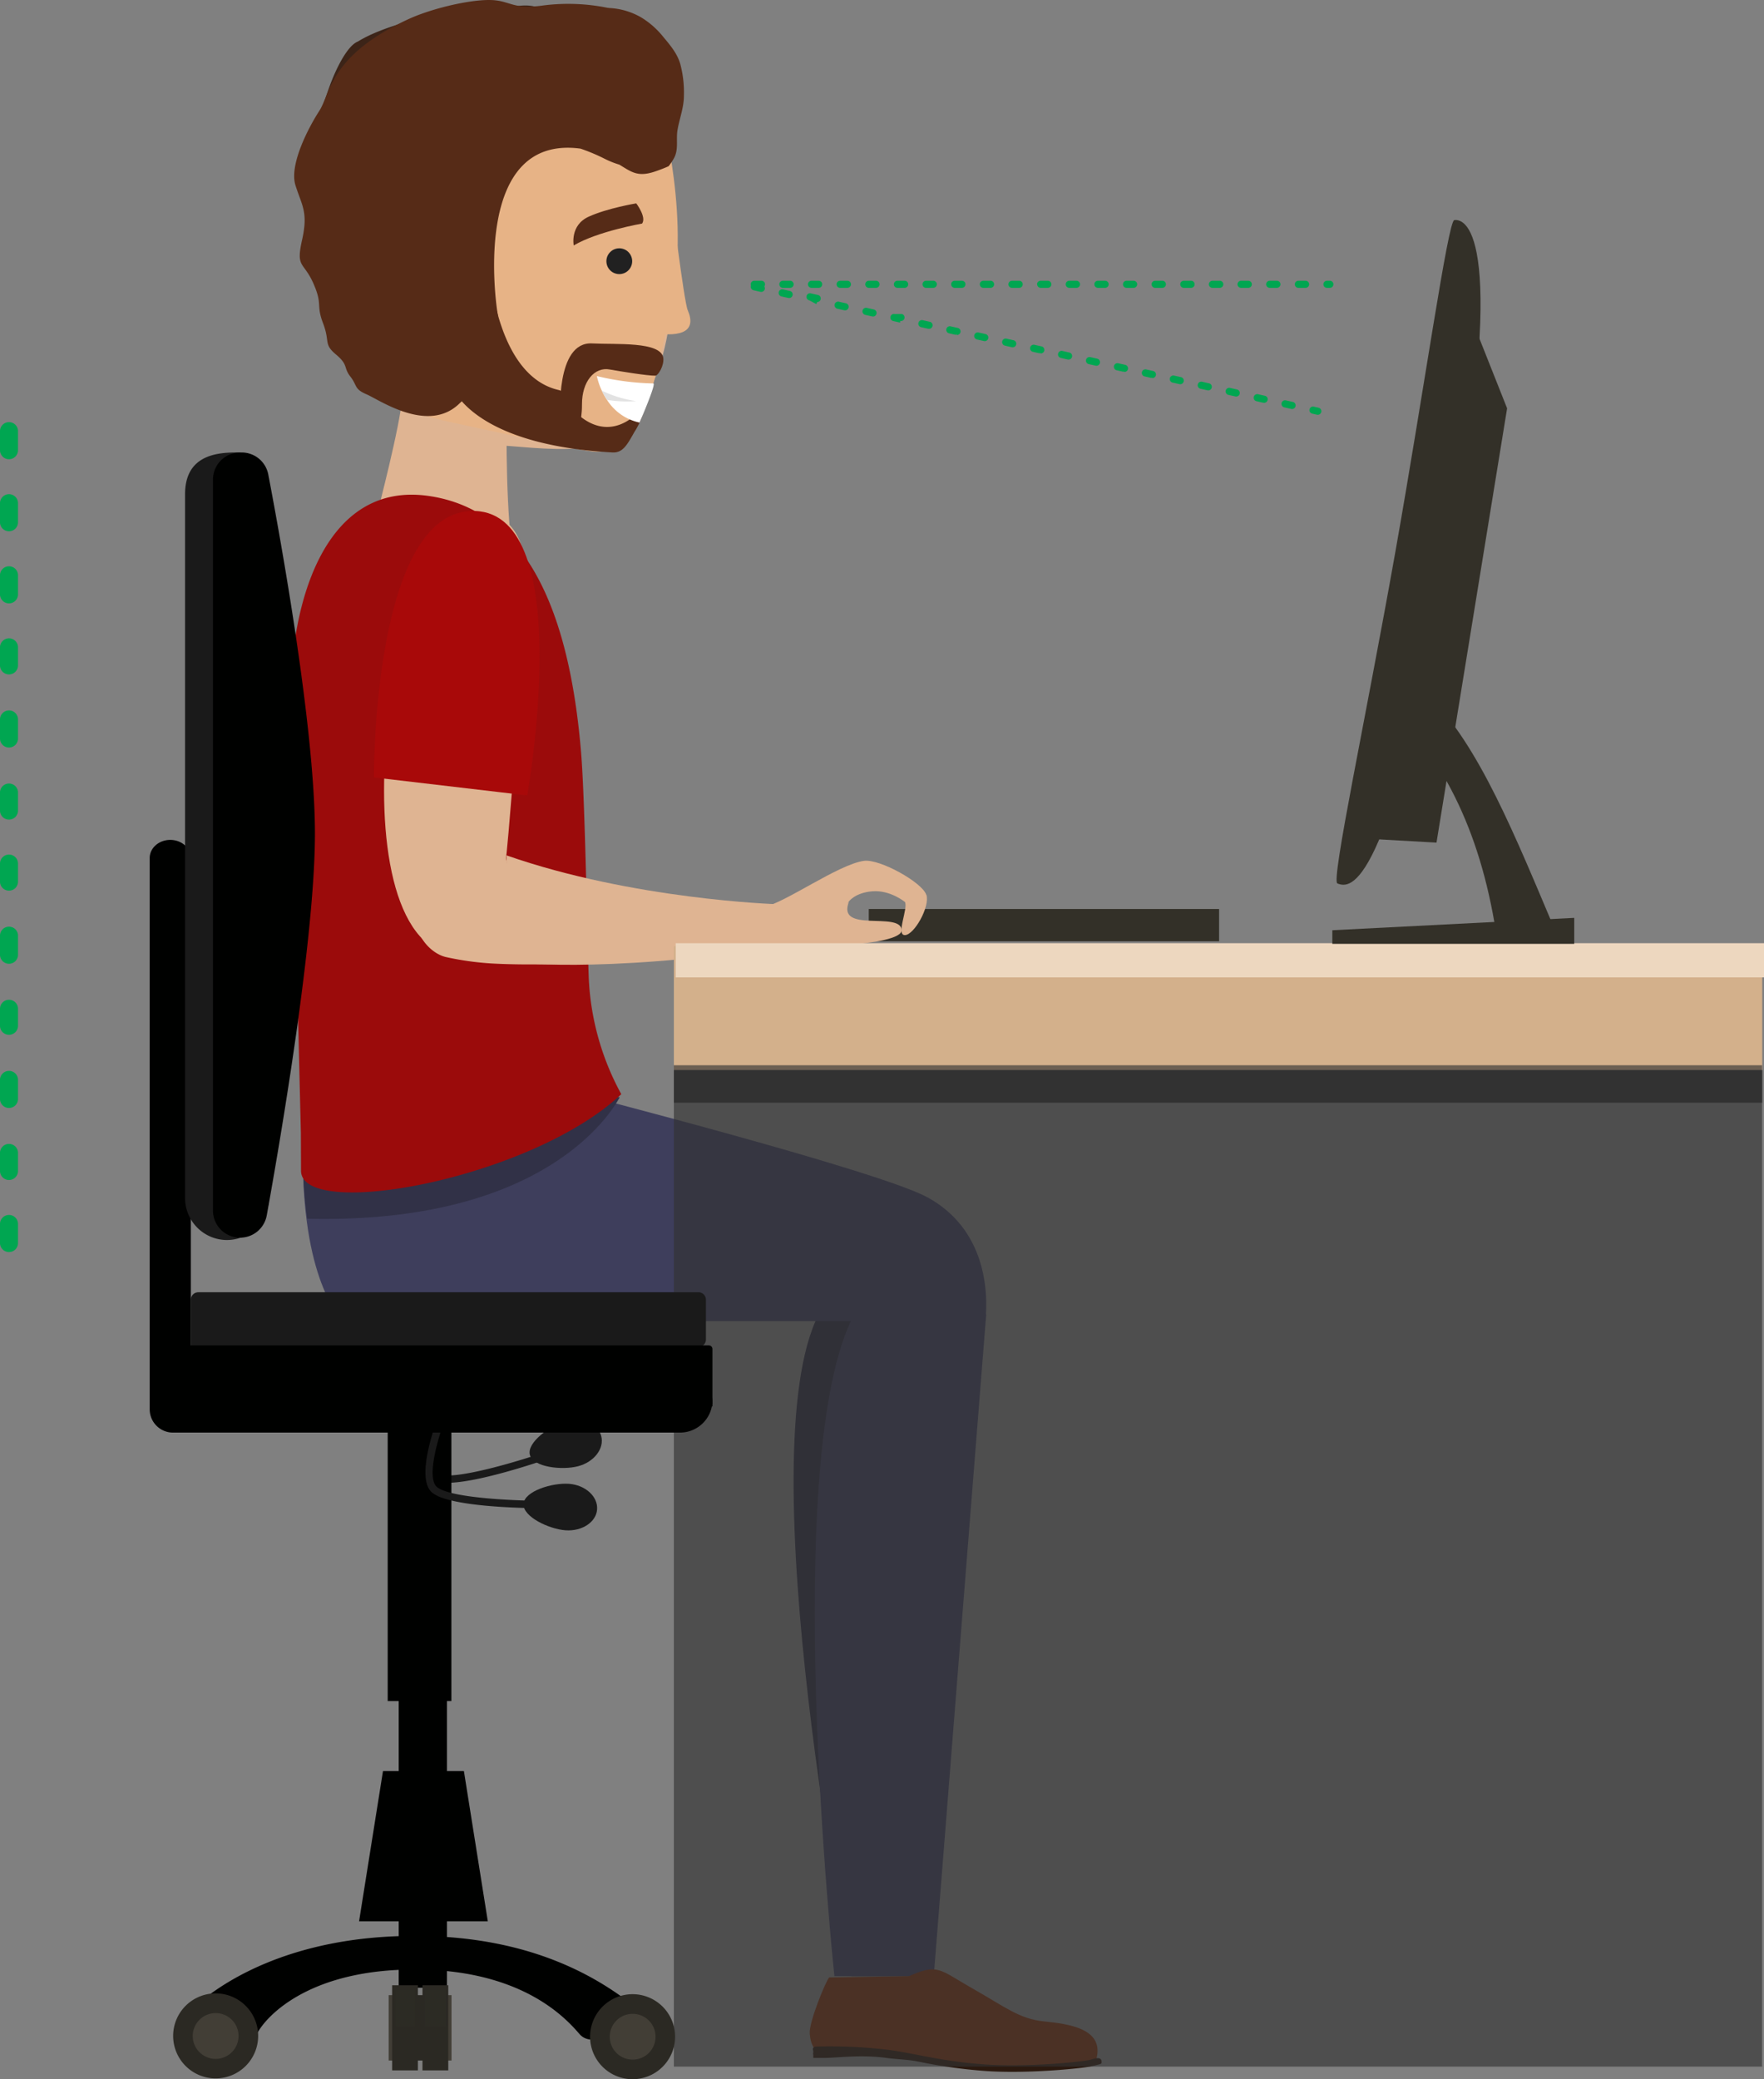 <svg xmlns="http://www.w3.org/2000/svg" xmlns:xlink="http://www.w3.org/1999/xlink" viewBox="0 0 573.16 675.48"><rect x="0" y="0" width="573.16" height="675.48" fill="#808080" stroke="none"/><defs><style>.cls-1{fill:none;}.cls-2{isolation:isolate;}.cls-3{fill:#333028;}.cls-4{fill:#3c2418;}.cls-5{fill:#dfb492;}.cls-6{fill:#2c2b40;}.cls-7{fill:#3e3e5c;}.cls-8{fill:#313147;}.cls-9{fill:#9b0b0b;}.cls-10{fill:#a80909;}.cls-11{fill:#772f0f;}.cls-12{fill:#2b190f;stroke:#2b190f;stroke-miterlimit:10;stroke-width:1.14px;}.cls-13{fill:#d3b08b;}.cls-14,.cls-16{fill:#333;}.cls-15{fill:#edd7bf;}.cls-16{opacity:0.64;}.cls-17{clip-path:url(#clip-path);}.cls-18{fill:#000100;}.cls-19{fill:#1a1a1a;}.cls-20{fill:#423e36;}.cls-21{fill:#2b2923;}.cls-22{fill:#36322b;mix-blend-mode:screen;opacity:0.2;}.cls-23{fill:#e7b386;}.cls-24{fill:#562b17;}.cls-25{fill:#212121;}.cls-26{fill:#fff;}.cls-27{fill:#e2e2e2;}.cls-28{fill:#00a651;}</style><clipPath id="clip-path"><path class="cls-1" d="M146,86.1c.72.43,1.39,1,2.14,1.35a12.36,12.36,0,0,1,2.68,1.45c.81.72,1.2,1.77,2,2.52a6.1,6.1,0,0,0,3.26,1.42c2.26.34,5.53.39,7-1.64,1.29-1.73,1.26-4.23,1.18-6.28-1-24.91,6.31-37.42,15.95-42.63C192,36,202.58,41.18,215.42,39.22c9.06-1.39,21.27-10,12.55-23.2a3.63,3.63,0,0,0-5.58-.45c-.83.88-2.32,1.18-4.41,1.2-8.95.08-23.93-8-32.47-11.08C142-10,128.39,12.41,124.83,21.19a3.51,3.51,0,0,1-4.12,2c-12.65-3-26.76,22.3-18.13,53.31,7.12,25.57,20.08,39.22,29.06,47.5a21.42,21.42,0,0,0,6.63,3.38c3,1,2.11-6.7,2.07-8.45a63.64,63.64,0,0,1,.31-7.69c.28-2.72.86-5.19-.76-7.65a37.5,37.5,0,0,0-2.77-3.16,11,11,0,0,1-2.31-8.33,6.25,6.25,0,0,1,1.68-3.87,11.9,11.9,0,0,1,3.92-2.37A6.47,6.47,0,0,1,145,85.6,6.22,6.22,0,0,1,146,86.1Z"/></clipPath></defs><g class="cls-2"><g id="Capa_2" data-name="Capa 2"><g id="Información"><rect class="cls-3" x="282.28" y="295.31" width="113.83" height="10.49"/><path class="cls-4" d="M208.81,29.6s12.45,14.52,6.51,32.59C210.11,78.07,170.7,28.83,208.81,29.6Z"/><path class="cls-5" d="M193.71,143.7c-33,0-51-23.49-51.57-54.06-.52-25.91,3.85-51.58,38.07-53.75,40.19-2.54,35.9,24.31,37.34,50.46C221.18,116.62,205.17,143.7,193.71,143.7Z"/><path class="cls-5" d="M201.45,138c-2.56,13.46-37.77,5.25-46,6.67l6.76-10.82Z"/><path class="cls-5" d="M122.56,166.85s7.59-29,8.08-37.53c.65-11.3,2-35.63,2-35.63L155,99.25,165.15,110s-3.14,73.85,5.27,82.52Z"/><path class="cls-5" d="M134.6,27.85c7.52-13.2,56.13-2.61,68.49-4.47-7.7,6.16-20.85,3.5-31.5,14.94-20.27,21.76-22.32,112.74,26.86,103.47C188.28,152,139.84,140.57,137,101.54,137,101.54,120.66,52.32,134.6,27.85Z"/><path class="cls-6" d="M297.58,642h-21S242.79,472.38,266,427h42.86Z"/><path class="cls-7" d="M303.4,642H271.11s-18-169.59,6.46-215h42.87Z"/><path class="cls-7" d="M281.73,429.19H111.53S98.42,417.75,98.42,376l87.81-21.12S285.67,380.35,301.4,389s19.9,24.59,18.91,38.83Z"/><path class="cls-8" d="M196.9,355.43l4.45,1.05c-3.31,6.15-25.78,41.29-101.52,39.45A139.48,139.48,0,0,1,98.42,376l94.2-20.65Z"/><path class="cls-9" d="M97.81,380.55c.77,16,74.81,2.43,104.06-25.08A86.43,86.43,0,0,1,191.27,317c-.47-13.48-1.2-57.16-2.45-72.38-3.89-47.25-18.37-78.95-49.48-83.49-33.42-4.87-45,33.8-45,66.95l3.42,140"/><path class="cls-5" d="M151.43,88a12.72,12.72,0,1,1-13.74-11.61A12.71,12.71,0,0,1,151.43,88Z"/><path class="cls-5" d="M139.42,96.82a7.54,7.54,0,0,0,3.84-1.56c-.21,0-.38.15-.6.17a6.69,6.69,0,1,1-1.13-13.33c.22,0,.41.07.63.07a7.68,7.68,0,0,0-4.06-.9A7.8,7.8,0,0,0,131,89.7"/><path class="cls-5" d="M159.68,167.39c-31.31-6.46-51.8,128.6-15.85,142,18,6.71,19.23-12.14,22.61-53.44S179,171.37,159.68,167.39Z"/><path class="cls-10" d="M171.31,258.41l-49.82-5.85S121,164.93,154.31,166,171.31,258.41,171.31,258.41Z"/><path class="cls-5" d="M273.75,307.13c-11.53.9-24,.88-24,.88s-7.8-12.37-1.38-13.44,24-13.75,32.33-14.9c5.17-.72,19,7.05,20.25,11-1.84,2.3-3.69,3-7,2.3,0,0-4.73-3.87-10.49-3.41s-7.73,3.41-7.73,3.41C273.54,296.17,273.29,301.31,273.75,307.13Z"/><path class="cls-5" d="M275.81,293c-4,10.31,16.58,3,17.16,9.06.27,2.83-9.12,4.32-19.22,5.11C268.48,302.31,271,297.61,275.81,293Z"/><path class="cls-5" d="M301,290.66c1.23,3.94-4,13.13-7,13.13s1.23-8.86,0-10.83Z"/><path class="cls-11" d="M295.34,642c9.57-4.25,9.83-2.12,20.92,4.16,10.21,5.78,14.89,9.71,22.89,10.53s20,2.31,17,12.54c-.67,2.29-11.49,2.67-30.06,2.67-17.22,0-25.5-3.76-39.5-3.76l-18.07-.87c-3.71,0-5.14-2.88-5.43-6.6s5.25-17.13,6.33-18.25"/><path class="cls-12" d="M357.36,669.73c0-.85-1.25-.53-3,0s-19.93,2.55-34.36,1.52-21.95-3.45-31.48-4.75A160.39,160.39,0,0,0,266,665.42c-2,0-1.1.29-1.18,1.18,1.43-.5,0,0,0,0V668h2.74c4.37,0,12.12-1.14,20.54,0,3.38.46,6.83.51,10.13,1.15A167.8,167.8,0,0,0,320,672.23c2.85.21,5.86.29,8.87.29,12.08,0,24.13-1.36,25.78-1.83,1-.22,1.95-.47,2.72-.69A1.24,1.24,0,0,0,357.36,669.73Z"/><path class="cls-5" d="M196.75,292.15c-2.66-.64-12.73-4.26-20.62-3.17-6.13.84-12.22-6-11.74-12.16l.07-.86-29.05-4.79s.14,18.12-.28,26.83c-.27,5.72,4.53,11.59,9.61,12.89A95.81,95.81,0,0,0,159.63,313c19.42,1.12,50.75-.92,63-2.45"/><path class="cls-5" d="M252.25,293.74s-46.5-1.46-87.7-15.86l1.3,34.67s28.37,3.87,84.82-4.54Z"/><rect class="cls-13" x="218.96" y="307.39" width="353.63" height="40.26"/><rect class="cls-14" x="218.96" y="347.65" width="353.61" height="10.59"/><rect class="cls-15" x="219.55" y="306.42" width="353.61" height="11.1"/><rect class="cls-16" x="218.95" y="346.07" width="353.59" height="325.32"/><path class="cls-3" d="M505.6,303H486.11c-5.29-33.81-17.81-58.19-37.86-77.13h15.81C480.55,242.1,492.29,271.5,505.6,303Z"/><polygon class="cls-3" points="511.5 306.63 432.9 306.63 432.9 302.21 511.5 298.19 511.5 306.63"/><polygon class="cls-3" points="489.69 132.66 477.34 101.53 442.99 272.41 466.75 273.74 489.69 132.66"/><path class="cls-3" d="M472.53,71.51c-2.07.3-9.71,54.58-19.22,108.17S432.42,286.16,434.54,287c4.24,1.74,16.34,3.41,36.61-106.29C490.19,77.66,476.67,70.9,472.53,71.51Z"/><path class="cls-4" d="M200.88,9c11.1,0,8.42,6.2,8.42,6.2h0c4.27-1.44,3.77,3.65,3.77,3.65s6.84-.34,3.86,7.07c0,0,4.57,3.69-3.86,8.65,0,0,2.08,4.56-4.26,9.32s0,0-.44.25c-10.81,6.09-17.57-6.77-28.73-.64-9.58,5.25-17.5,16.94-17.91,42.8,0,2.71-3.2,3.58-6.08,3.54h0c-3.07,0-4.64-1.55-7.16-2.52l-2.82-3.4s-.16.08-.4.17h0a10.66,10.66,0,0,1-4.68.77h0c-4.07,1.86-6.83,5.69-6.43,10.18a10.48,10.48,0,0,0,5.55,8.07c-.33,5.5-.85,14.36-1.26,21-6.17-9.75-26.31-17.71-34.8-48.66-7.06-25.77,5.53-59.29,12.61-61.94,5.36-2-4.25,2.65,0,0,7.08-4.44,21.57-8.75,40.64-11.57a41.76,41.76,0,0,1,11.38,0c7.25-.88,8.83,2.29,8.83,2.29,6.35-1.59,9.85,2,9.85,2h0c7.6-3.58,9.18,1.18,9.18,1.18C199.29,10.57,200.88,9,200.88,9Z"/><g class="cls-17"><path class="cls-4" d="M128.2,31.79l-4.63-2.55c-.26-.15-.51-.29-.75-.45l-3.2-2c-12.1-5-14.38-2.49-18.61,3.1L65.89,76.28A11.82,11.82,0,0,0,69.1,93.5l72.48,47.74a14.26,14.26,0,0,0,16.59-.76L170,131a12,12,0,0,0,4.57-10.21l30-57.46c-.89-11.94-20.22-21.44-38.22-21.59A80.52,80.52,0,0,1,128.2,31.79Z"/></g><path class="cls-18" d="M64.29,662.59a4.8,4.8,0,0,1-3.73-8.1c9.68-10,33.52-25.57,74.11-25.57,40.17,0,62.56,15.28,74.35,25.25,3.47,3,1.24,8.42-3.4,8.42h-13.4a5.1,5.1,0,0,1-3.9-1.75c-4.59-5.32-18.81-21-53.65-21-33.37,0-47.38,14.35-50.82,20.24a5.1,5.1,0,0,1-4.43,2.48Z"/><polygon class="cls-18" points="116.67 624.18 158.5 624.18 150.73 575.37 124.44 575.37 116.67 624.18"/><path class="cls-19" d="M145.29,481.73c10.1,0,30.16-6.89,32.72-7.78a1.19,1.19,0,0,0,.73-1.52,1.21,1.21,0,0,0-1.52-.73c-7.79,2.72-29.29,9.32-34.9,7.28-4.68-1.71-5.25-18-4.51-27.88a1.19,1.19,0,0,0-1.1-1.28h-.08a1.2,1.2,0,0,0-1.19,1.1c-.21,2.8-1.83,27.43,6.06,30.31A11.61,11.61,0,0,0,145.29,481.73Z"/><path class="cls-19" d="M184,461.7c-5.2,1.37-12.9,6.91-11.83,10.95s10.5,5.06,15.7,3.68,8.55-5.76,7.48-9.8S189.19,460.32,184,461.7Z"/><rect class="cls-18" x="74.38" y="480.35" width="123.86" height="20.69" transform="translate(627.01 354.38) rotate(90)"/><rect class="cls-18" x="25.97" y="526.51" width="222.83" height="15.67" transform="translate(671.73 396.96) rotate(90)"/><path class="cls-19" d="M143.92,486.68c9.54,3.29,30.75,3.32,33.47,3.31a1.19,1.19,0,0,0,1.18-1.2,1.21,1.21,0,0,0-1.2-1.19c-8.25,0-30.73-.73-35.37-4.49-3.87-3.13.91-18.73,4.82-27.82a1.19,1.19,0,0,0-.62-1.57l-.08,0a1.19,1.19,0,0,0-1.48.65c-1.11,2.57-10.67,25.33-4.14,30.62A11.21,11.21,0,0,0,143.92,486.68Z"/><path class="cls-19" d="M184.86,482.05c-5.37-.39-14.45,2.34-14.75,6.51s8.27,8.2,13.64,8.59,10-2.67,10.26-6.83S190.22,482.45,184.86,482.05Z"/><path class="cls-19" d="M64.48,419.81H226.93a2.44,2.44,0,0,1,2.44,2.44v12.91a2.44,2.44,0,0,1-2.44,2.44H62a0,0,0,0,1,0,0V422.26a2.44,2.44,0,0,1,2.44-2.44Z"/><path class="cls-18" d="M225.81,453.66H69.59A7.55,7.55,0,0,1,62,446.1V278.74c0-3.25-3-5.88-6.68-5.88s-6.68,2.63-6.68,5.88V457.86a7.56,7.56,0,0,0,7.56,7.55H220.8A10.56,10.56,0,0,0,231.44,456c0-.31,0-.59,0-.86C231.48,451.87,229.5,453.66,225.81,453.66Z"/><path class="cls-19" d="M73.74,402.85h0a13.64,13.64,0,0,1-13.61-13.61V160.56C60.13,148.76,69,147,76.46,147h0c7.49,0,10.89,7,10.89,14.51V389.24A13.65,13.65,0,0,1,73.74,402.85Z"/><path class="cls-18" d="M69.2,155.75V393.28a8.81,8.81,0,0,0,8.8,8.81h0a8.8,8.8,0,0,0,8.67-7.23c4-22.11,15.66-89.49,15.66-124.06,0-34.25-11.17-95.77-15.17-116.7A8.79,8.79,0,0,0,78.47,147H78A8.8,8.8,0,0,0,69.2,155.75Z"/><path class="cls-18" d="M54.87,437.09H230.33a1.15,1.15,0,0,1,1.15,1.15v18.68a0,0,0,0,1,0,0H54.87a0,0,0,0,1,0,0V437.09A0,0,0,0,1,54.87,437.09Z"/><rect class="cls-20" x="144.59" y="648.17" width="2.11" height="21.24"/><rect class="cls-20" x="126.28" y="648.17" width="2.11" height="21.24"/><rect class="cls-21" x="127.41" y="644.96" width="8.38" height="27.65"/><rect class="cls-21" x="137.27" y="644.96" width="8.38" height="27.65"/><rect class="cls-21" x="133.04" y="648.17" width="8.38" height="21.24"/><rect class="cls-22" x="128.47" y="646.52" width="6.26" height="11.89"/><rect class="cls-22" x="137.97" y="646.52" width="6.97" height="11.89"/><path class="cls-21" d="M83.88,661.41A13.81,13.81,0,1,1,70.07,647.6,13.81,13.81,0,0,1,83.88,661.41Z"/><path class="cls-20" d="M77.51,661.41A7.44,7.44,0,1,1,70.07,654,7.44,7.44,0,0,1,77.51,661.41Z"/><path class="cls-21" d="M219.35,661.67a13.81,13.81,0,1,1-13.81-13.81A13.81,13.81,0,0,1,219.35,661.67Z"/><path class="cls-20" d="M213,661.67a7.44,7.44,0,1,1-7.43-7.43A7.43,7.43,0,0,1,213,661.67Z"/><path class="cls-23" d="M109.32,77.46c.08,31.94-5.44,50.69,37.9,59.87,15.53,3.29,36.7,8.22,45.11,9.32,14.21,1.87,19.72-14.83,26.34-50.94,5.3-28.92-4.75-63.11-4.75-63.11-11.27-14.22-42.21-13.29-60.52-13.25C119.52,19.44,109.23,39.51,109.32,77.46Z"/><path class="cls-23" d="M218,63.23s4.2,34.63,5.46,37.56,2.45,7.95-6.68,7.83c-9.49-.11-11.74-3.9-11.74-3.9Z"/><path class="cls-24" d="M159.07,86.87s1.94,35.32,22.6,39.87c2,.45,3.07,4.89,4.58,6.45,11.67,12.05,21.2.59,21.2.59l1.57.15a22.65,22.65,0,0,1-2.86,6.36c-2.53,4.49-3.89,7-7.46,6.68C159.37,144.75,149,130.49,147,125.74,143.57,117.77,156.54,72.49,159.07,86.87Z"/><path class="cls-24" d="M192.4,111.57c7.7.41,22.29-.72,23.11,4.67.33,2.59-1.64,5.65-2.5,5.81-2.51.06-11.67-1.44-14.81-2-5.1-1-9.12,4-9.1,11.25s-2,5.28,2.66,7-1.82,3.57-1.82,3.57l-7.88-6.52S180.44,110.92,192.4,111.57Z"/><path class="cls-24" d="M161,122.19a36.42,36.42,0,0,1-3.26-5.71l-.46-1.48C159.6,119.9,161,122.19,161,122.19Z"/><path class="cls-24" d="M138.76,52.19a48.47,48.47,0,0,1,2.57-11.62C142.86,36,150,29.12,153.6,24.16c.4-.63.81-1.24,1.25-1.85,0,0,0,0,0,0A9.77,9.77,0,0,1,156.74,20c2.85-3,6.77-5.53,12.72-7.23l1.52-.45c.71-.37,1.41-.74,2.11-1.14a28.33,28.33,0,0,1,9.56-3c5.69-2.25,10.56-4.37,15.27-5.58a23,23,0,0,1,10.32,3A27.32,27.32,0,0,1,215.52,12c2.25,2.68,4.57,5.42,5.53,8.84A35.79,35.79,0,0,1,222.22,31c0,4-1.42,7.37-2.08,11.22-.55,3.19.47,6.35-1.23,9.32A20.42,20.42,0,0,1,217.25,54c-1.09.49-2.36,1-3.9,1.54-6,2.16-8,.45-12.12-2.06a27.86,27.86,0,0,1-4.81-1.92,61.22,61.22,0,0,0-7.79-3.27c-34.41-4.62-28,47.41-26.92,53.72s-1,13.84-2.9,5.65c-.11-.47-1.86,1.37-2.31-2.49,0-.08.06-.17,0,0-1.58,3.43-.33,7.84,1.26,11.33.64,2.1,1.76,5.7,1.76,5.7a164.35,164.35,0,0,1-10.07-18.25c-3.24-7.14-8.49-30-9.8-39.48C138,58.59,137.7,55.37,138.76,52.19Z"/><path class="cls-24" d="M197.92,2.64a64.39,64.39,0,0,0-21.16-.9C166.11,3.28,165.94,0,158.87,0s-19,2.92-26.05,6.17C107.1,17.94,107.39,30.39,103.76,36S93.92,53.58,96,60.2,100.2,68.84,98.14,78s.49,6.88,3.65,14,.82,6.87,3.17,13,.08,6.7,4.21,10.17,2.33,4.17,4.67,7.17,1.14,4,5.27,5.77,19.71,12.69,29.88,3.25c12.47-11.57,6.25-17.14,7.39-18.5s-3.6-25.28-3.6-25.28-4.45-16.27-3.94-18.06-.31-13,2.29-18.06,27-29.07,28.15-29.83S197.92,2.64,197.92,2.64Z"/><circle class="cls-25" cx="201.22" cy="84.86" r="4.19"/><path class="cls-24" d="M206.73,66.07s3.41,4.46,1.9,6.56c0,0-14.44,2.5-22.22,7.11,0,0-1.29-6.54,4.85-9.34S206.73,66.07,206.73,66.07Z"/><path class="cls-26" d="M193.94,122.18a21.86,21.86,0,0,0,1.6,4.73,22.86,22.86,0,0,0,1.69,3,16.58,16.58,0,0,0,10.57,7.37s5.5-12.66,4.49-12.71A85.11,85.11,0,0,1,193.94,122.18Z"/><path class="cls-27" d="M195.54,126.91a22.86,22.86,0,0,0,1.69,3,40.68,40.68,0,0,0,9.48.41A39,39,0,0,1,195.54,126.91Z"/><path class="cls-28" d="M243.92,92.36a1.16,1.16,0,0,1,1.16-1.16h2.33a1.16,1.16,0,0,1,0,2.32h-2.33A1.16,1.16,0,0,1,243.92,92.36Zm9.3,0a1.17,1.17,0,0,1,1.17-1.16h2.32a1.16,1.16,0,1,1,0,2.32h-2.32A1.17,1.17,0,0,1,253.22,92.36Zm9.31,0a1.16,1.16,0,0,1,1.16-1.16H266a1.16,1.16,0,1,1,0,2.32h-2.33A1.16,1.16,0,0,1,262.53,92.36Zm9.3,0A1.16,1.16,0,0,1,273,91.2h2.33a1.16,1.16,0,1,1,0,2.32H273A1.16,1.16,0,0,1,271.83,92.36Zm9.31,0a1.16,1.16,0,0,1,1.16-1.16h2.33a1.16,1.16,0,1,1,0,2.32H282.3A1.16,1.16,0,0,1,281.14,92.36Zm9.3,0a1.16,1.16,0,0,1,1.17-1.16h2.32a1.16,1.16,0,0,1,0,2.32h-2.32A1.16,1.16,0,0,1,290.44,92.36Zm9.3,0a1.17,1.17,0,0,1,1.17-1.16h2.33a1.16,1.16,0,0,1,0,2.32h-2.33A1.17,1.17,0,0,1,299.74,92.36Zm9.31,0a1.16,1.16,0,0,1,1.16-1.16h2.33a1.16,1.16,0,0,1,0,2.32h-2.33A1.16,1.16,0,0,1,309.05,92.36Zm9.31,0a1.16,1.16,0,0,1,1.16-1.16h2.33a1.16,1.16,0,0,1,0,2.32h-2.33A1.16,1.16,0,0,1,318.36,92.36Zm9.3,0a1.16,1.16,0,0,1,1.16-1.16h2.33a1.16,1.16,0,1,1,0,2.32h-2.33A1.16,1.16,0,0,1,327.66,92.36Zm9.3,0a1.17,1.17,0,0,1,1.17-1.16h2.32a1.16,1.16,0,1,1,0,2.32h-2.32A1.17,1.17,0,0,1,337,92.36Zm9.31,0a1.16,1.16,0,0,1,1.16-1.16h2.33a1.16,1.16,0,1,1,0,2.32h-2.33A1.16,1.16,0,0,1,346.27,92.36Zm9.3,0a1.17,1.17,0,0,1,1.17-1.16h2.32a1.16,1.16,0,1,1,0,2.32h-2.32A1.17,1.17,0,0,1,355.57,92.36Zm9.31,0A1.16,1.16,0,0,1,366,91.2h2.33a1.16,1.16,0,0,1,0,2.32H366A1.16,1.16,0,0,1,364.88,92.36Zm9.3,0a1.16,1.16,0,0,1,1.17-1.16h2.32a1.16,1.16,0,1,1,0,2.32h-2.32A1.16,1.16,0,0,1,374.18,92.36Zm9.31,0a1.16,1.16,0,0,1,1.16-1.16H387a1.16,1.16,0,0,1,0,2.32h-2.33A1.16,1.16,0,0,1,383.49,92.36Zm9.3,0A1.17,1.17,0,0,1,394,91.2h2.32a1.16,1.16,0,1,1,0,2.32H394A1.17,1.17,0,0,1,392.79,92.36Zm9.3,0a1.17,1.17,0,0,1,1.17-1.16h2.33a1.16,1.16,0,1,1,0,2.32h-2.33A1.17,1.17,0,0,1,402.09,92.36Zm9.31,0a1.16,1.16,0,0,1,1.16-1.16h2.33a1.16,1.16,0,1,1,0,2.32h-2.33A1.16,1.16,0,0,1,411.4,92.36Zm9.31,0a1.16,1.16,0,0,1,1.16-1.16h2.33a1.16,1.16,0,1,1,0,2.32h-2.33A1.16,1.16,0,0,1,420.71,92.36Zm9.3,0a1.16,1.16,0,0,1,1.16-1.16h.92a1.16,1.16,0,1,1,0,2.32h-.92A1.16,1.16,0,0,1,430,92.36Z"/><path class="cls-28" d="M427.88,134.72l-1.51-.34a1.16,1.16,0,1,1,.51-2.27l1.51.34a1.16,1.16,0,0,1-.26,2.3A1.07,1.07,0,0,1,427.88,134.72Zm-8.32-1.87-2.27-.51a1.16,1.16,0,1,1,.51-2.27l2.27.51a1.16,1.16,0,1,1-.51,2.27Zm-9.08-2-2.27-.52a1.16,1.16,0,0,1,.52-2.26l2.27.51a1.16,1.16,0,0,1-.26,2.29A1.18,1.18,0,0,1,410.48,130.81Zm-9.07-2.05-2.27-.51a1.16,1.16,0,0,1,.51-2.27l2.27.51a1.16,1.16,0,1,1-.51,2.27Zm-9.08-2-2.27-.51a1.17,1.17,0,0,1-.88-1.39,1.15,1.15,0,0,1,1.39-.88l2.27.51a1.16,1.16,0,1,1-.51,2.27Zm-9.08-2-2.27-.51a1.16,1.16,0,0,1,.52-2.27l2.27.51a1.17,1.17,0,0,1-.26,2.3Zm-9.07-2-2.27-.51a1.16,1.16,0,0,1-.88-1.39,1.15,1.15,0,0,1,1.39-.88l2.27.51a1.17,1.17,0,0,1,.88,1.39,1.18,1.18,0,0,1-1.14.91A1.07,1.07,0,0,1,374.18,122.63Zm-9.08-2-2.27-.51a1.16,1.16,0,0,1,.51-2.27l2.27.51a1.17,1.17,0,0,1,.88,1.4,1.16,1.16,0,0,1-1.14.9A1.07,1.07,0,0,1,365.1,120.58Zm-9.08-2-2.27-.51a1.16,1.16,0,1,1,.52-2.27l2.27.51a1.17,1.17,0,0,1-.26,2.3Zm-9.08-2-2.26-.52a1.16,1.16,0,1,1,.51-2.27l2.27.52a1.16,1.16,0,0,1-.26,2.29Zm-9.07-2-2.27-.51a1.16,1.16,0,0,1,.51-2.27l2.27.51a1.16,1.16,0,0,1-.26,2.3A1.07,1.07,0,0,1,337.87,114.45Zm-9.08-2-2.27-.51a1.17,1.17,0,0,1-.88-1.39,1.15,1.15,0,0,1,1.39-.88l2.27.51a1.16,1.16,0,1,1-.51,2.27Zm-9.08-2-2.27-.51a1.16,1.16,0,0,1,.51-2.27l2.27.51a1.16,1.16,0,1,1-.51,2.27Zm-9.07-2-2.27-.51a1.16,1.16,0,0,1-.88-1.39,1.15,1.15,0,0,1,1.39-.88l2.27.51a1.16,1.16,0,0,1-.26,2.3A1.07,1.07,0,0,1,310.64,108.32Zm-9.08-2-2.27-.51a1.16,1.16,0,1,1,.51-2.27l2.27.51a1.16,1.16,0,0,1-.26,2.3Zm-9.08-2-2.27-.51a1.17,1.17,0,0,1-.88-1.39,1.16,1.16,0,0,1,1.39-.88L293,102a1.16,1.16,0,1,1-.51,2.27Zm-9.08-2-2.27-.51a1.16,1.16,0,0,1,.52-2.27l2.27.52a1.16,1.16,0,0,1-.26,2.29Zm-9.08-2-2.26-.51a1.16,1.16,0,0,1,.51-2.27l2.27.51a1.17,1.17,0,0,1,.88,1.39,1.18,1.18,0,0,1-1.14.91Zm-9.07-2L263,97.58a1.16,1.16,0,1,1,.51-2.26l2.27.51a1.16,1.16,0,0,1-.25,2.29Zm-9.08-2-2.27-.51a1.16,1.16,0,1,1,.52-2.27l2.27.51a1.17,1.17,0,0,1-.26,2.3Zm-9.08-2-2.26-.51a1.17,1.17,0,0,1-.88-1.39,1.15,1.15,0,0,1,1.39-.88l2.27.51a1.17,1.17,0,0,1,.88,1.39,1.18,1.18,0,0,1-1.14.91Z"/><path class="cls-28" d="M0,403.66v-5.85a2.93,2.93,0,1,1,5.85,0v5.85a2.93,2.93,0,1,1-5.85,0Zm0-23.41v-5.86a2.93,2.93,0,0,1,5.85,0v5.86a2.93,2.93,0,1,1-5.85,0Zm0-23.42V351a2.93,2.93,0,1,1,5.85,0v5.85a2.93,2.93,0,1,1-5.85,0Zm0-23.41v-5.86a2.93,2.93,0,0,1,5.85,0v5.86a2.93,2.93,0,0,1-5.85,0ZM0,310v-5.85a2.93,2.93,0,1,1,5.85,0V310A2.93,2.93,0,1,1,0,310Zm0-23.41v-5.86a2.93,2.93,0,1,1,5.85,0v5.86a2.93,2.93,0,0,1-5.85,0Zm0-23.42v-5.86a2.93,2.93,0,0,1,5.85,0v5.86a2.93,2.93,0,1,1-5.85,0Zm0-23.42V233.9a2.93,2.93,0,1,1,5.85,0v5.85a2.93,2.93,0,1,1-5.85,0Zm0-23.41v-5.86a2.93,2.93,0,1,1,5.85,0v5.86a2.93,2.93,0,0,1-5.85,0Zm0-23.42v-5.85a2.93,2.93,0,1,1,5.85,0v5.85a2.93,2.93,0,1,1-5.85,0ZM0,169.5v-5.85a2.93,2.93,0,1,1,5.85,0v5.85a2.93,2.93,0,1,1-5.85,0Zm0-23.41v-5.85a2.93,2.93,0,1,1,5.85,0v5.85a2.93,2.93,0,1,1-5.85,0Z"/></g></g></g></svg>